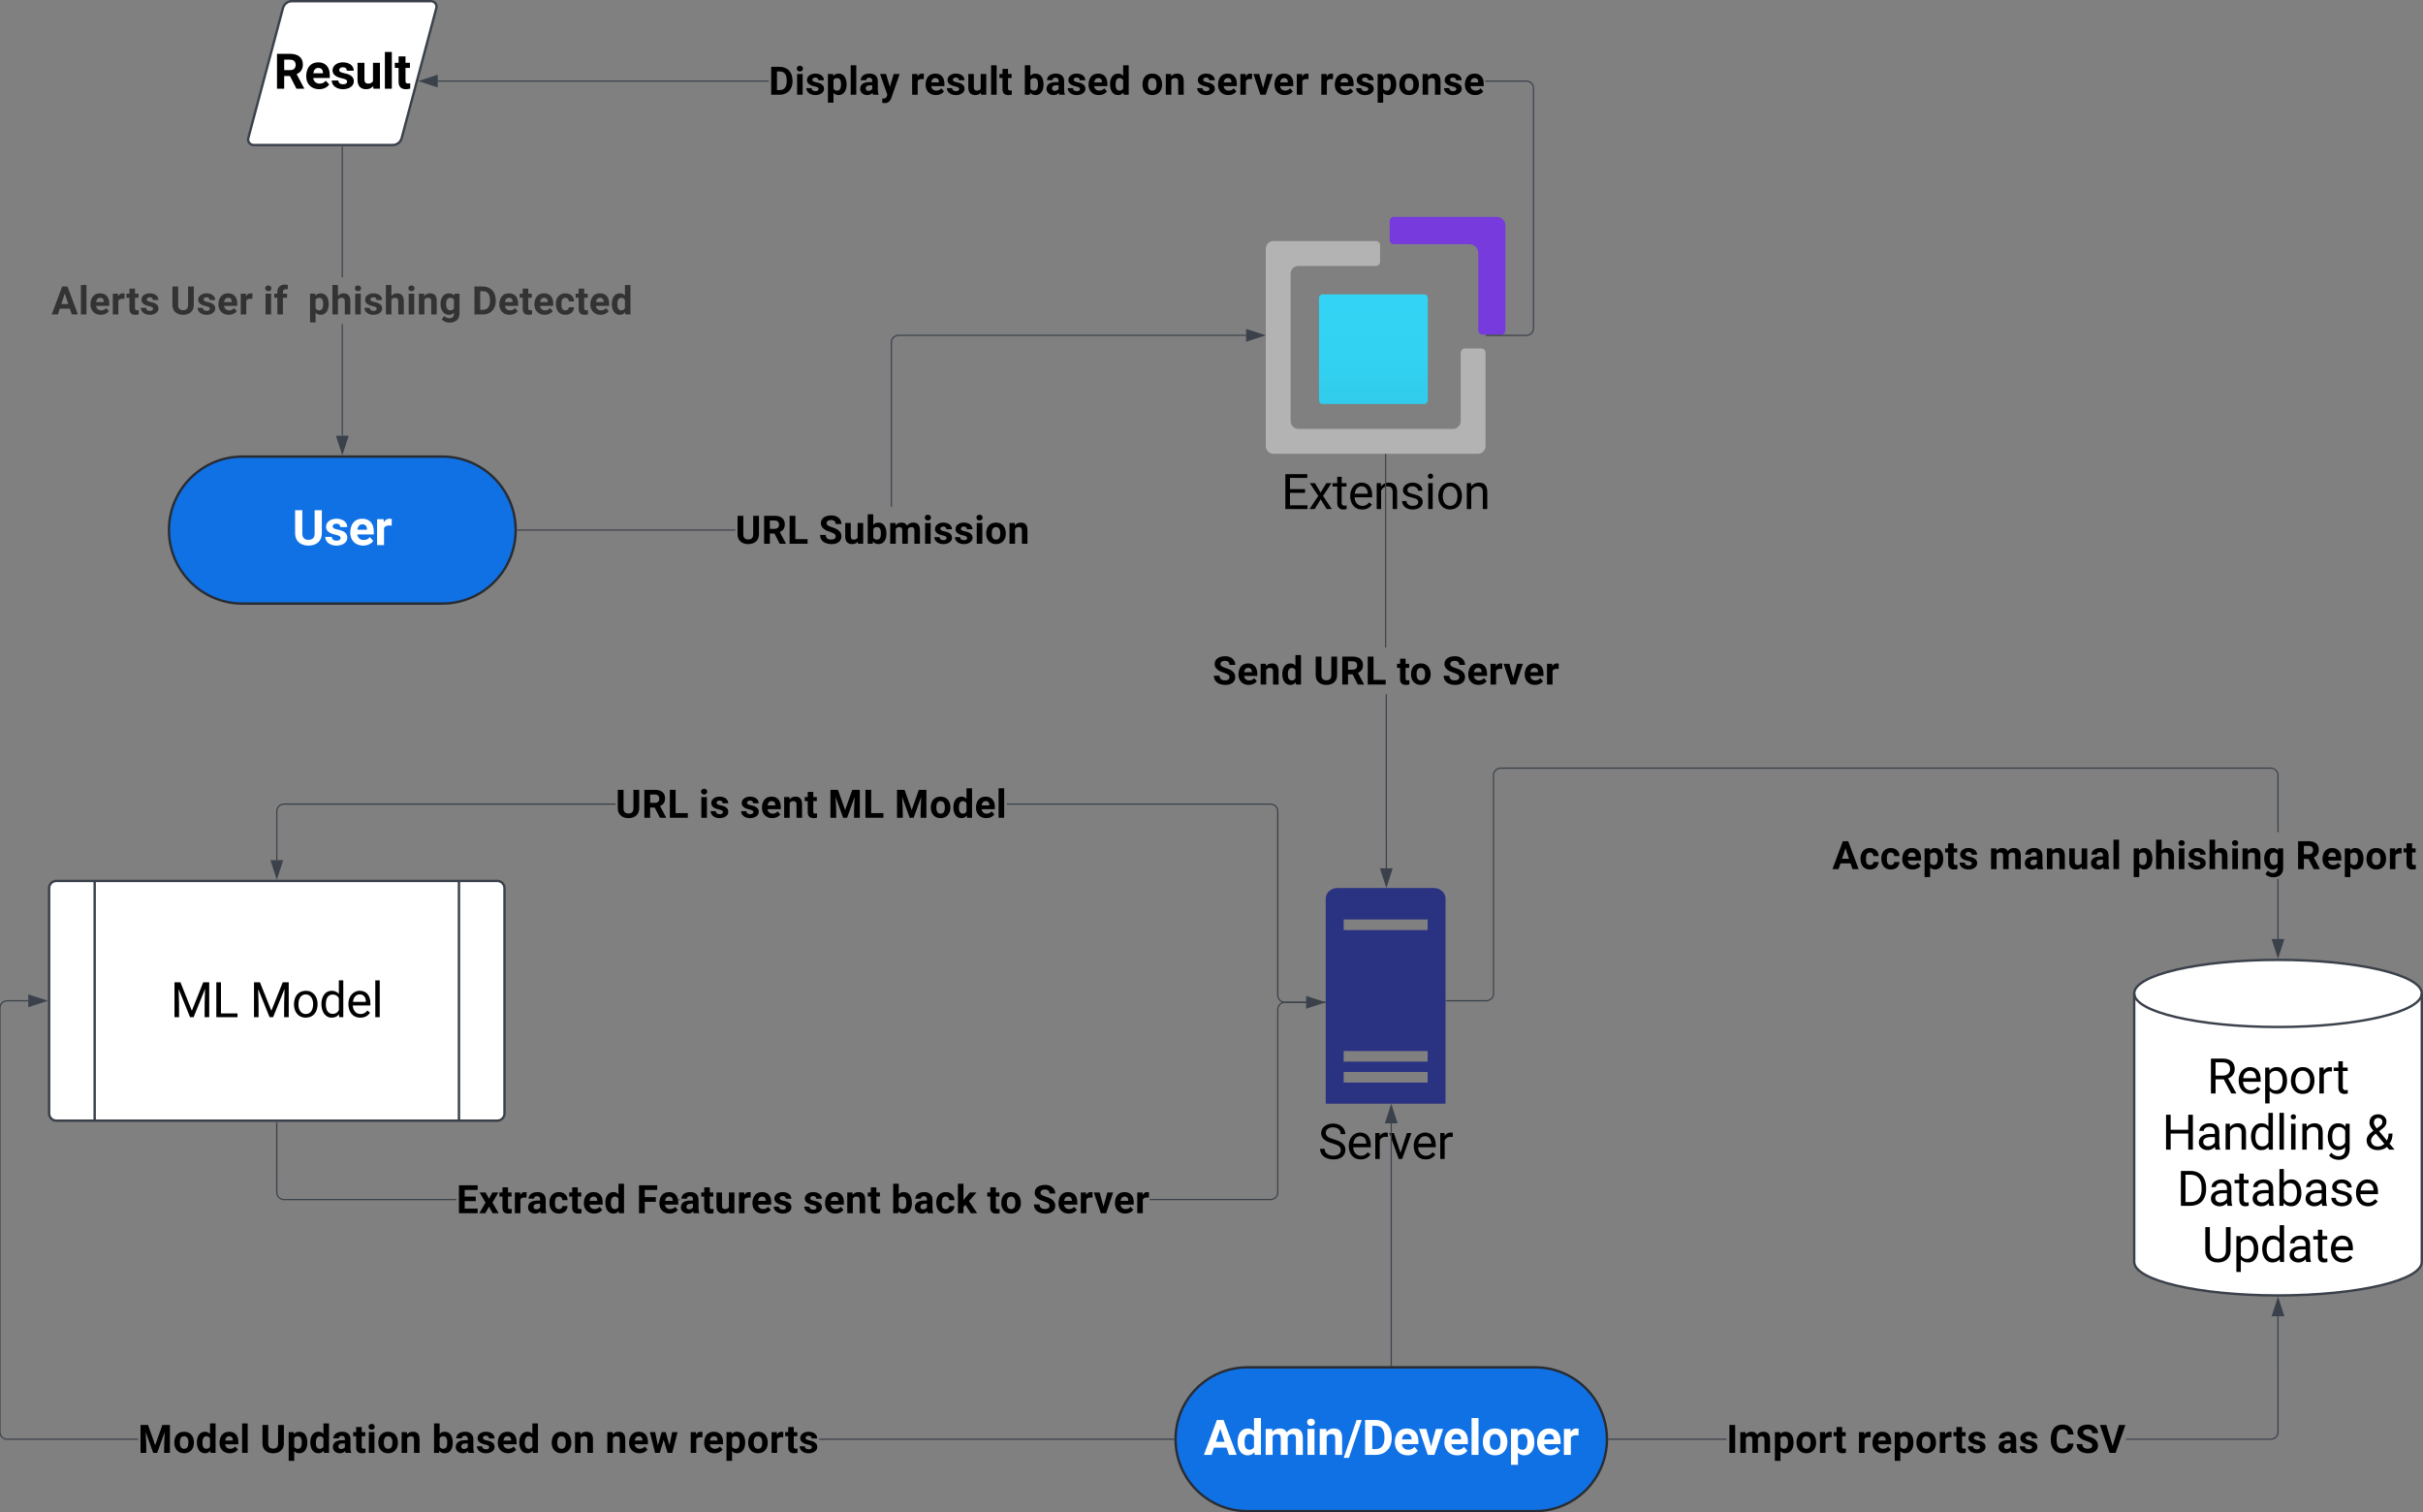 <svg xmlns="http://www.w3.org/2000/svg" xmlns:xlink="http://www.w3.org/1999/xlink" xmlns:lucid="lucid" width="2022" height="1262"><rect width="100%" height="100%" fill="#808080" stroke="none"/><g transform="translate(2541 281)" lucid:page-tab-id="0_0"><path d="M-2172 100c33.87 0 61.33 27.46 61.33 61.33 0 33.88-27.46 61.34-61.33 61.34h-166.67c-33.87 0-61.33-27.46-61.33-61.34 0-33.87 27.46-61.33 61.33-61.33z" stroke="#282c33" stroke-width="2" fill="#1071e5"/><use xlink:href="#a" transform="matrix(1,0,0,1,-2395,105) translate(97.947 68.891)"/><path d="M-1260 860c33.14 0 60 26.86 60 60s-26.86 60-60 60h-240c-33.14 0-60-26.86-60-60s26.86-60 60-60z" stroke="#282c33" stroke-width="2" fill="#1071e5"/><use xlink:href="#b" transform="matrix(1,0,0,1,-1555,865) translate(18.535 68.047)"/><path d="M-1344.6 460h-80.1c-5.5 0-10 3.96-10 8.82V640h100V468.82c0-4.86-4.5-8.82-9.9-8.82zm-5 162.36h-70.1v-8.82h70.1v8.82zm0-17.46h-70.1v-8.82h70.1v8.82zm0-109.8h-70.1v-8.82h70.1v8.82z" stroke="#000" stroke-opacity="0" fill="#2a3282"/><use xlink:href="#c" transform="matrix(1,0,0,1,-1464.7,649) translate(23.672 37.109)"/><path d="M-1927.36 161.8h-181.8v-.94h181.8zM-1501.08-.7h-290.1l-.87.08-.84.2-.8.33-.73.46-.66.57-.55.66-.45.73-.34.8-.2.84-.07.88V141.8h-.96V4.8l.08-.98.24-1 .4-.93.52-.87.66-.78.77-.66.88-.54.93-.4 1-.22 1-.08h290.12z" stroke="#3a414a" stroke-width=".05" fill="#3a414a"/><path d="M-2109.15 161.8h-.53v-.95h.53z" fill="#3a414a"/><path stroke="#3a414a" stroke-width=".05" fill="#3a414a"/><path d="M-1486.32-1.17l-14.26 4.64V-5.8z" fill="#3a414a"/><path d="M-1484.78-1.17l-16.28 5.3v-10.6zm-15.33 4l12.24-4-12.25-3.98z" stroke="#3a414a" stroke-width=".05" fill="#3a414a"/><use xlink:href="#d" transform="matrix(1,0,0,1,-1927.361,141.802) translate(0 30.924)"/><use xlink:href="#e" transform="matrix(1,0,0,1,-1927.361,141.802) translate(69.564 30.924)"/><path d="M-1436.76-35.36h83.72c2.36 0 3.54 1.2 3.54 3.57v84.4c0 2.37-1.18 3.56-3.54 3.56h-83.72c-2.36 0-3.54-1.2-3.54-3.57v-84.4c0-2.37 1.18-3.56 3.54-3.56z" stroke="#000" stroke-opacity="0" fill="url(#f)"/><path d="M-1291.85-100h-85.88c-2.02 0-3.57 1.57-3.57 3.54V-80.74c0 1.96 1.55 3.53 3.57 3.53h63.18c3.96 0 7.15 3.23 7.15 7.16V-5.3c0 1.97 1.55 3.54 3.48 3.54h15.65c2.02 0 3.57-1.57 3.57-3.54v-87.53c0-3.93-3.2-7.17-7.15-7.17z" stroke="#000" stroke-opacity="0" fill="#773adc"/><path d="M-1322.02 13.35v56.98c0 3.55-2.94 6.57-6.42 6.57h-129.12c-3.48 0-6.42-3.02-6.42-6.57V-52.5c0-3.55 2.94-6.57 6.42-6.57h64.74c2.02 0 3.5-1.6 3.5-3.55V-76.3c0-1.94-1.48-3.54-3.5-3.54h-85.46c-3.5 0-6.42 2.84-6.42 6.57V91.1c0 3.55 2.93 6.57 6.42 6.57h170.56c3.5 0 6.42-2.84 6.42-6.57V13.35c0-1.95-1.65-3.55-3.5-3.55h-13.56-.18c-1.83 0-3.48 1.6-3.48 3.55z" stroke="#000" stroke-opacity="0" fill="#b3b3b3"/><path d="M-1301.3-1.88h-2.6c-1.96 0-3.6-1.56-3.6-3.44v-64.65c0-4.08-3.08-7.2-7-7.2h-63.32c-1.46-.16-2.76-1.1-3.25-2.67h-11.72c1.8 0 3.42 1.57 3.42 3.6v13.62c0 2.04-1.62 3.6-3.4 3.6h-64.8c-3.6 0-6.52 2.82-6.52 6.58V70.14c0 3.6 2.93 6.57 6.5 6.57h129.1c3.6 0 6.52-2.96 6.52-6.56V13.3c0-2.03 1.63-3.6 3.6-3.6h13.5c1.95 0 3.58 1.58 3.58 3.6z" stroke="#000" stroke-opacity="0" fill-opacity="0"/><use xlink:href="#g" transform="matrix(1,0,0,1,-1514.7,106.667) translate(42.949 37.109)"/><path d="M-2500 460.14a6 6 0 0 1 6-6h368a6 6 0 0 1 6 6v188a6 6 0 0 1-6 6h-368a6 6 0 0 1-6-6z" stroke="#3a414a" stroke-width="2" fill="#fff"/><path d="M-2462 454.14v200m304-200v200" stroke="#3a414a" stroke-width="2" fill="none"/><use xlink:href="#h" transform="matrix(1,0,0,1,-2447.5,459.14) translate(48.73 108.672)"/><use xlink:href="#i" transform="matrix(1,0,0,1,-2447.5,459.14) translate(115.078 108.672)"/><path d="M-1383.63 443.62h-.94l-.02-145.25h.96zm-.6-184.32h-.94V98.17h.95z" stroke="#3a414a" stroke-width=".05" fill="#3a414a"/><path d="M-1384.22 98.18h-.95v-.5h.95z" fill="#3a414a"/><path stroke="#3a414a" stroke-width=".05" fill="#3a414a"/><path d="M-1384.1 458.38l-4.63-14.26h9.27z" fill="#3a414a"/><path d="M-1384.1 459.92l-5.3-16.28h10.6zm-3.98-15.33l3.98 12.25 3.98-12.26z" stroke="#3a414a" stroke-width=".05" fill="#3a414a"/><use xlink:href="#j" transform="matrix(1,0,0,1,-1529.159,259.302) translate(0 30.924)"/><use xlink:href="#k" transform="matrix(1,0,0,1,-1529.159,259.302) translate(84.261 30.924)"/><use xlink:href="#l" transform="matrix(1,0,0,1,-1529.159,259.302) translate(153.825 30.924)"/><use xlink:href="#m" transform="matrix(1,0,0,1,-1529.159,259.302) translate(191.748 30.924)"/><path d="M-2309.53 713.98l.07.88.2.85.34.8.45.75.56.66.65.57.74.45.8.33.84.2.88.07h143.9v.96h-143.94l-1-.08-.98-.24-.94-.4-.87-.52-.78-.66-.66-.77-.53-.86-.4-.94-.23-1-.07-.98v-58.38h.94zm858.45-158.1h-17.6l-.88.06-.85.2-.8.34-.75.45-.66.56-.57.65-.45.74-.33.8-.2.84-.07.88v152.6l-.08 1-.24.98-.4.94-.52.87-.66.78-.77.66-.86.53-.94.4-1 .23-.98.08h-100.9v-.96h100.86l.88-.06.85-.2.8-.34.75-.45.66-.56.57-.65.45-.74.33-.8.2-.84.08-.88v-152.6l.07-1 .24-.98.4-.94.52-.87.66-.78.77-.66.86-.53.94-.4 1-.23.98-.08h17.64z" stroke="#3a414a" stroke-width=".05" fill="#3a414a"/><path d="M-2309.53 655.65h-.94v-.5h.94z" fill="#3a414a"/><path stroke="#3a414a" stroke-width=".05" fill="#3a414a"/><path d="M-1436.32 555.4l-14.26 4.63v-9.26z" fill="#3a414a"/><path d="M-1434.78 555.4l-16.28 5.3v-10.6zm-15.33 3.98l12.24-3.98-12.25-3.98z" stroke="#3a414a" stroke-width=".05" fill="#3a414a"/><use xlink:href="#n" transform="matrix(1,0,0,1,-1977.543,718.698) translate(0 2.062)"/><use xlink:href="#o" transform="matrix(1,0,0,1,-2160.08,700.469) translate(0 30.924)"/><use xlink:href="#p" transform="matrix(1,0,0,1,-2160.08,700.469) translate(150.26 30.924)"/><use xlink:href="#q" transform="matrix(1,0,0,1,-2160.08,700.469) translate(289.29 30.924)"/><use xlink:href="#r" transform="matrix(1,0,0,1,-2160.08,700.469) translate(362.679 30.924)"/><use xlink:href="#l" transform="matrix(1,0,0,1,-2160.08,700.469) translate(442.806 30.924)"/><use xlink:href="#m" transform="matrix(1,0,0,1,-2160.08,700.469) translate(480.729 30.924)"/><path d="M-1479.7 389.6l1 .24.94.4.87.52.78.66.66.77.53.86.4.94.23 1 .08.98v153.4l.06.88.2.85.34.8.45.75.56.66.65.57.74.45.8.33.84.2.88.07h33.48v.96h-33.52l-1-.08-.98-.24-.94-.4-.87-.52-.78-.66-.66-.77-.53-.86-.4-.94-.23-1-.08-.98v-153.4l-.06-.88-.2-.85-.34-.8-.45-.75-.56-.66-.65-.57-.74-.45-.8-.33-.84-.2-.88-.07h-220.1v-.96h220.14zm-547.6.88h-276.68l-.88.06-.85.2-.8.34-.75.45-.66.56-.57.65-.45.74-.33.8-.2.84-.08.88v40.74h-.94v-40.78l.07-1 .24-.98.4-.94.52-.87.66-.78.77-.66.86-.53.94-.4 1-.23.98-.08h276.72z" stroke="#3a414a" stroke-width=".05" fill="#3a414a"/><path d="M-1434.7 555.88h-.5v-.96h.5z" fill="#3a414a"/><path stroke="#3a414a" stroke-width=".05" fill="#3a414a"/><path d="M-2310 451.52l-4.64-14.26h9.28z" fill="#3a414a"/><path d="M-2310 453.06l-5.3-16.28h10.6zm-3.98-15.33l3.98 12.25 3.98-12.25z" stroke="#3a414a" stroke-width=".05" fill="#3a414a"/><use xlink:href="#d" transform="matrix(1,0,0,1,-2027.297,370.469) translate(0 30.924)"/><use xlink:href="#s" transform="matrix(1,0,0,1,-2027.297,370.469) translate(69.564 30.924)"/><use xlink:href="#q" transform="matrix(1,0,0,1,-2027.297,370.469) translate(103.841 30.924)"/><use xlink:href="#t" transform="matrix(1,0,0,1,-2027.297,370.469) translate(177.23 30.924)"/><use xlink:href="#u" transform="matrix(1,0,0,1,-2027.297,370.469) translate(232.78 30.924)"/><path d="M-1266.3-213.75l1 .24.94.38.87.53.78.67.66.77.53.87.4.95.23.98.08 1V-7.15l-.08 1-.24 1-.4.92-.52.87-.66.77-.77.67-.86.53-.94.4-1 .23-.98.08h-33.52v-.94h33.48l.88-.07.85-.2.8-.35.75-.45.66-.56.57-.66.45-.74.33-.8.2-.84.07-.88v-200.15l-.06-.9-.2-.83-.34-.8-.45-.74-.56-.66-.65-.56-.74-.45-.8-.33-.84-.2-.88-.08h-34.36v-.95h34.4zm-909.4.87v-.95h276.2v.95z" stroke="#3a414a" stroke-width=".05" fill="#3a414a"/><path d="M-1300.8-.7h-.5v-.94h.5z" fill="#3a414a"/><path stroke="#3a414a" stroke-width=".05" fill="#3a414a"/><path d="M-2176.2-208.72l-14.25-4.63 14.26-4.64z" fill="#3a414a"/><path d="M-2175.7-208.06l-16.3-5.3 16.3-5.28zm-13.22-5.3l12.26 4v-7.97z" stroke="#3a414a" stroke-width=".05" fill="#3a414a"/><use xlink:href="#v" transform="matrix(1,0,0,1,-1899.502,-232.883) translate(0 30.924)"/><use xlink:href="#w" transform="matrix(1,0,0,1,-1899.502,-232.883) translate(117.904 30.924)"/><use xlink:href="#x" transform="matrix(1,0,0,1,-1899.502,-232.883) translate(211.963 30.924)"/><use xlink:href="#y" transform="matrix(1,0,0,1,-1899.502,-232.883) translate(310.84 30.924)"/><use xlink:href="#z" transform="matrix(1,0,0,1,-1899.502,-232.883) translate(356.657 30.924)"/><use xlink:href="#A" transform="matrix(1,0,0,1,-1899.502,-232.883) translate(459.375 30.924)"/><path d="M-520 772c0 15.46-53.73 28-120 28-66.27 0-120-12.54-120-28V548c0-15.46 53.73-28 120-28 66.27 0 120 12.54 120 28z" stroke="#3a414a" stroke-width="2" fill="#fff"/><path d="M-520 548c0 15.46-53.73 28-120 28-66.27 0-120-12.54-120-28" stroke="#3a414a" stroke-width="2" fill="none"/><use xlink:href="#B" transform="matrix(1,0,0,1,-755,581) translate(55.674 50.484)"/><use xlink:href="#C" transform="matrix(1,0,0,1,-755,581) translate(18.203 97.359)"/><use xlink:href="#D" transform="matrix(1,0,0,1,-755,581) translate(186.934 97.359)"/><use xlink:href="#E" transform="matrix(1,0,0,1,-755,581) translate(30.586 144.234)"/><use xlink:href="#F" transform="matrix(1,0,0,1,-755,581) translate(51.528 191.109)"/><path d="M-645 359.6l1 .24.94.4.87.52.78.66.66.77.53.86.4.94.23 1 .08.98v47.37h-.96v-47.33l-.06-.88-.2-.85-.34-.8-.45-.75-.56-.66-.65-.57-.74-.45-.8-.33-.84-.2-.88-.07h-642.66l-.88.06-.85.2-.8.34-.75.45-.66.56-.57.65-.45.74-.33.8-.2.84-.07.88v182.14l-.08 1-.24.98-.4.94-.52.87-.66.77-.77.66-.86.53-.94.4-1 .24-.98.08h-33.52v-.96h33.48l.88-.06.85-.2.8-.34.75-.45.66-.55.57-.66.45-.75.33-.8.2-.85.08-.88V365.98l.07-1 .24-.98.4-.94.52-.87.66-.78.77-.66.86-.53.94-.4 1-.23.98-.08h642.74zm5.48 143.02h-.96v-50.2h.96z" stroke="#3a414a" stroke-width=".05" fill="#3a414a"/><path d="M-1334.2 554.6h-.5v-.94h.5z" fill="#3a414a"/><path stroke="#3a414a" stroke-width=".05" fill="#3a414a"/><path d="M-640 517.38l-4.63-14.26h9.26z" fill="#3a414a"/><path d="M-640 518.92l-5.3-16.28h10.6zm-3.98-15.33l3.98 12.25 3.98-12.26z" stroke="#3a414a" stroke-width=".05" fill="#3a414a"/><use xlink:href="#G" transform="matrix(1,0,0,1,-1011.924,413.352) translate(0 30.924)"/><use xlink:href="#H" transform="matrix(1,0,0,1,-1011.924,413.352) translate(130.68 30.924)"/><use xlink:href="#I" transform="matrix(1,0,0,1,-1011.924,413.352) translate(249.74 30.924)"/><use xlink:href="#J" transform="matrix(1,0,0,1,-1011.924,413.352) translate(386.621 30.924)"/><use xlink:href="#K" transform="matrix(1,0,0,1,-1011.924,413.352) translate(496.061 30.924)"/><use xlink:href="#L" transform="matrix(1,0,0,1,-1011.924,413.352) translate(559.684 30.924)"/><use xlink:href="#M" transform="matrix(1,0,0,1,-1011.924,413.352) translate(665.104 30.924)"/><use xlink:href="#N" transform="matrix(1,0,0,1,-1011.924,413.352) translate(700.911 30.924)"/><path d="M-2517.38 554.6h-17.6l-.88.08-.85.2-.8.34-.75.45-.66.56-.57.66-.45.73-.33.8-.2.85-.08.88v353.82l.08.88.2.85.33.8.45.75.56.66.65.57.74.45.8.33.84.2.88.07h109.17v.96h-109.22l-1-.08-.98-.24-.94-.4-.87-.52-.78-.66-.66-.77-.53-.86-.4-.94-.23-1-.07-.98v-353.9l.07-1 .24-.98.4-.94.52-.87.66-.77.77-.66.86-.53.94-.4 1-.23.98-.08h17.64zm955.88 364.92v.96h-296v-.96z" stroke="#3a414a" stroke-width=".05" fill="#3a414a"/><path d="M-1561 920l.02.48h-.53v-.96h.52z" fill="#3a414a"/><path stroke="#3a414a" stroke-width=".05" fill="#3a414a"/><path d="M-2502.62 554.14l-14.26 4.63v-9.26z" fill="#3a414a"/><path d="M-2501.08 554.14l-16.28 5.3v-10.6zm-15.33 3.98l12.24-3.98-12.25-3.98z" stroke="#3a414a" stroke-width=".05" fill="#3a414a"/><g><use xlink:href="#O" transform="matrix(1,0,0,1,-2425.807,900.469) translate(0 30.924)"/><use xlink:href="#P" transform="matrix(1,0,0,1,-2425.807,900.469) translate(101.986 30.924)"/><use xlink:href="#x" transform="matrix(1,0,0,1,-2425.807,900.469) translate(245.264 30.924)"/><use xlink:href="#y" transform="matrix(1,0,0,1,-2425.807,900.469) translate(344.141 30.924)"/><use xlink:href="#Q" transform="matrix(1,0,0,1,-2425.807,900.469) translate(389.958 30.924)"/><use xlink:href="#R" transform="matrix(1,0,0,1,-2425.807,900.469) translate(459.44 30.924)"/></g><path d="M-1100.2 920.48h-98.3v-.96h98.3zM-639.5 914l-.08 1-.24.98-.4.94-.52.87-.66.78-.77.66-.86.53-.94.4-1 .23-.98.08H-766.9v-.96h120.88l.88-.06.85-.2.8-.34.75-.45.66-.56.57-.65.45-.74.33-.8.2-.84.07-.88v-96.6h.96z" stroke="#3a414a" stroke-width=".05" fill="#3a414a"/><path d="M-1198.5 920.48h-.52l.02-.48-.02-.48h.53z" fill="#3a414a"/><path stroke="#3a414a" stroke-width=".05" fill="#3a414a"/><path d="M-635.37 816.88h-9.26l4.63-14.26z" fill="#3a414a"/><path d="M-634.7 817.36h-10.6l5.3-16.28zm-9.28-.95h7.96l-3.98-12.25z" stroke="#3a414a" stroke-width=".05" fill="#3a414a"/><g><use xlink:href="#S" transform="matrix(1,0,0,1,-1100.187,900.469) translate(0 30.924)"/><use xlink:href="#T" transform="matrix(1,0,0,1,-1100.187,900.469) translate(108.724 30.924)"/><use xlink:href="#U" transform="matrix(1,0,0,1,-1100.187,900.469) translate(225.879 30.924)"/><use xlink:href="#V" transform="matrix(1,0,0,1,-1100.187,900.469) translate(269.189 30.924)"/></g><path d="M-1380 858.5V656.38" stroke="#3a414a" fill="none"/><path d="M-1379.53 859h-.94v-.5h.94z" stroke="#3a414a" stroke-width=".05" fill="#3a414a"/><path d="M-1380 641.62l4.63 14.26h-9.27z" stroke="#3a414a" fill="#3a414a"/><path d="M-2304.88-274.2a7.8 7.8 0 0 1 7.55-5.8h116a4.6 4.6 0 0 1 4.45 5.8l-28.9 108.4a7.8 7.8 0 0 1-7.55 5.8h-116a4.6 4.6 0 0 1-4.46-5.8z" stroke="#3a414a" stroke-width="2" fill="#fff"/><g><use xlink:href="#W" transform="matrix(1,0,0,1,-2330.333,-275) translate(17.896 68.047)"/></g><path d="M-2254.86 82.62h-.95v-93.1h.94zm0-132.15h-.95V-158.5h.94z" stroke="#3a414a" stroke-width=".05" fill="#3a414a"/><path d="M-2254.86-158.5h-.95v-.5h.94z" fill="#3a414a"/><path stroke="#3a414a" stroke-width=".05" fill="#3a414a"/><path d="M-2255.33 97.38l-4.64-14.26h9.27z" fill="#3a414a"/><path d="M-2255.33 98.92l-5.3-16.28h10.6zm-4-15.33l4 12.25 3.98-12.26z" stroke="#3a414a" stroke-width=".05" fill="#3a414a"/><g><use xlink:href="#X" transform="matrix(1,0,0,1,-2497.928,-49.531) translate(0 30.924)"/><use xlink:href="#Y" transform="matrix(1,0,0,1,-2497.928,-49.531) translate(98.958 30.924)"/><use xlink:href="#Z" transform="matrix(1,0,0,1,-2497.928,-49.531) translate(176.514 30.924)"/><use xlink:href="#aa" transform="matrix(1,0,0,1,-2497.928,-49.531) translate(213.9 30.924)"/><use xlink:href="#ab" transform="matrix(1,0,0,1,-2497.928,-49.531) translate(350.781 30.924)"/></g><defs><path fill="#fff" d="M416-495c-3 181 88 274 258 274 169 0 257-89 257-266v-969h301v959c3 324-227 517-558 517-328 0-557-188-558-506v-970h300v961" id="ac"/><path fill="#fff" d="M529-185c94 0 168-33 168-114 0-35-18-63-53-83s-91-39-168-55C219-491 90-600 90-765c0-208 203-337 432-337 246 0 451 124 453 349H686c-2-91-62-143-165-143-86 0-151 41-153 117 0 32 16 57 46 77 63 43 257 69 335 100 151 60 229 153 229 291C978-13 554 93 282-28 162-81 60-190 56-344h274c5 106 86 159 199 159" id="ad"/><path fill="#fff" d="M1031-175C952-60 797 20 609 20 287 20 60-206 72-543c12-330 180-559 505-559 309 0 482 214 477 537v118H365c15 134 115 234 263 234 111 0 198-40 261-121zM770-644c5-139-62-226-194-224-130 1-191 97-208 224h402" id="ae"/><path fill="#fff" d="M719-811c-143-24-279 1-319 103V0H111v-1082h273l8 129c74-124 180-175 331-136" id="af"/><g id="a"><use transform="matrix(0.02,0,0,0.02,0,0)" xlink:href="#ac"/><use transform="matrix(0.02,0,0,0.02,26.328,0)" xlink:href="#ad"/><use transform="matrix(0.02,0,0,0.02,46.895,0)" xlink:href="#ae"/><use transform="matrix(0.02,0,0,0.02,68.516,0)" xlink:href="#af"/></g><path fill="#fff" d="M952-300H426L326 0H7l542-1456h278L1372 0h-319zM507-543h364l-183-545" id="ag"/><path fill="#fff" d="M488 20C204 20 66-234 66-549c0-305 140-551 424-553 105 0 192 39 261 118v-552h290V0H780l-14-115C694-25 601 20 488 20zM355-528c0 176 51 314 207 314 89 0 152-38 189-113v-427c-36-75-98-113-187-113-139 0-209 113-209 339" id="ah"/><path fill="#fff" d="M741-689c-2-124-40-177-163-178-82 0-141 34-178 102V0H111v-1082h271l9 121c77-94 180-141 311-141 139 0 235 55 287 165 76-110 184-165 325-165 249 0 348 151 348 411V0h-290v-690c-2-123-39-176-163-177-87 0-147 41-180 124l1 743H741v-689" id="ai"/><path fill="#fff" d="M416 0H126v-1082h290V0zM271-1212c-92 0-162-61-162-150s68-149 162-149c93 0 162 60 162 149s-70 150-162 150" id="aj"/><path fill="#fff" d="M750-692c-1-124-48-174-173-175-81 0-142 35-183 104V0H105v-1082h272l9 125c77-97 181-145 311-145 244 0 342 151 342 403V0H750v-692" id="ak"/><path fill="#fff" d="M202 125H-13l536-1581h215" id="al"/><path fill="#fff" d="M130 0v-1456h448c435 14 673 299 665 762-5 285-130 500-319 606C822-31 708 0 581 0H130zm809-685c9-311-79-526-361-528H430v972h145c252-2 356-181 364-444" id="am"/><path fill="#fff" d="M516-353l201-729h302L654 0H378L13-1082h302" id="an"/><path fill="#fff" d="M416 0H126v-1536h290V0" id="ao"/><path fill="#fff" d="M579 20C257 20 58-214 66-551c8-331 182-551 511-551 324 0 514 231 514 572 0 319-198 550-512 550zm-2-888c-169 0-222 141-222 338 0 181 61 317 224 317 170 0 223-137 223-338 0-178-64-317-225-317" id="ap"/><path fill="#fff" d="M663-1102c295 0 422 250 422 571 0 300-141 549-420 551-109 0-198-38-265-114v510H111v-1498h268l10 106c70-84 161-126 274-126zm133 550c0-175-53-315-209-315-91 0-153 35-187 104v443c35 71 98 107 189 107 138 0 207-113 207-339" id="aq"/><g id="b"><use transform="matrix(0.02,0,0,0.02,0,0)" xlink:href="#ag"/><use transform="matrix(0.02,0,0,0.02,26.914,0)" xlink:href="#ah"/><use transform="matrix(0.02,0,0,0.02,49.453,0)" xlink:href="#ai"/><use transform="matrix(0.02,0,0,0.02,84.082,0)" xlink:href="#aj"/><use transform="matrix(0.02,0,0,0.02,94.688,0)" xlink:href="#ak"/><use transform="matrix(0.02,0,0,0.02,117.09,0)" xlink:href="#al"/><use transform="matrix(0.02,0,0,0.02,132.031,0)" xlink:href="#am"/><use transform="matrix(0.02,0,0,0.02,158.027,0)" xlink:href="#ae"/><use transform="matrix(0.02,0,0,0.02,179.395,0)" xlink:href="#an"/><use transform="matrix(0.02,0,0,0.02,199.355,0)" xlink:href="#ae"/><use transform="matrix(0.02,0,0,0.02,220.977,0)" xlink:href="#ao"/><use transform="matrix(0.02,0,0,0.02,231.582,0)" xlink:href="#ap"/><use transform="matrix(0.02,0,0,0.02,254.199,0)" xlink:href="#aq"/><use transform="matrix(0.02,0,0,0.02,276.719,0)" xlink:href="#ae"/><use transform="matrix(0.02,0,0,0.02,298.34,0)" xlink:href="#af"/></g><path d="M631-137c179 0 314-70 314-231 0-71-25-127-75-166s-141-77-272-115c-165-47-285-106-360-175s-112-154-112-255c0-245 231-397 495-397 206 0 369 89 449 218 43 68 65 142 65 223H942c0-184-129-283-321-283-172 0-299 76-301 236 0 59 26 109 76 150s135 78 256 113c205 59 345 116 436 256 35 53 50 119 50 193-2 256-231 398-507 390C333 12 90-129 80-422h193c0 187 160 285 358 285" id="ar"/><path d="M599-131c141 0 220-65 285-146l113 88C906-50 770 20 589 20 281 21 93-214 93-545c0-223 93-397 233-485 74-48 154-72 240-72 300 2 449 218 445 537v77H278c0 197 129 357 321 357zm227-509c-3-180-88-310-260-310-170 0-264 140-282 310h542" id="as"/><path d="M663-916c-163-27-288 18-338 148V0H140v-1082h180l3 125c61-97 147-145 258-145 36 0 63 5 82 14v172" id="at"/><path d="M497-251l268-831h189L566 0H425L33-1082h189" id="au"/><g id="c"><use transform="matrix(0.02,0,0,0.02,0,0)" xlink:href="#ar"/><use transform="matrix(0.02,0,0,0.02,23.73,0)" xlink:href="#as"/><use transform="matrix(0.02,0,0,0.02,44.922,0)" xlink:href="#at"/><use transform="matrix(0.02,0,0,0.02,58.809,0)" xlink:href="#au"/><use transform="matrix(0.02,0,0,0.02,77.93,0)" xlink:href="#as"/><use transform="matrix(0.02,0,0,0.02,99.121,0)" xlink:href="#at"/></g><path d="M416-495c-3 181 88 274 258 274 169 0 257-89 257-266v-969h301v959c3 324-227 517-558 517-328 0-557-188-558-506v-970h300v961" id="av"/><path d="M1209-1016c0 219-100 334-260 407l315 595V0H942L669-533H430V0H130v-1456h541c318-3 538 141 538 440zm-300 24c-1-144-85-221-238-221H430v437h242c144 2 238-77 237-216" id="aw"/><path d="M430-241h637V0H130v-1456h300v1215" id="ax"/><g id="d"><use transform="matrix(0.016,0,0,0.016,0,0)" xlink:href="#av"/><use transform="matrix(0.016,0,0,0.016,21.94,0)" xlink:href="#aw"/><use transform="matrix(0.016,0,0,0.016,43.213,0)" xlink:href="#ax"/></g><path d="M658-217c127 0 227-49 227-165 0-57-21-98-60-130-79-64-370-142-463-196-162-95-248-210-248-361 0-280 246-403 537-407 213-3 383 84 467 216 45 69 68 147 68 234H886c0-139-96-211-240-211-129 0-232 55-232 169 0 47 24 87 72 119s117 62 210 90c171 51 295 115 373 191s117 171 117 284c-2 272-237 411-528 404C331 13 78-135 69-458h301c0 161 96 241 288 241" id="ay"/><path d="M463 20c-241-1-359-147-359-393v-709h289v699c0 113 51 169 154 169 98 0 165-34 202-102v-766h290V0H767l-8-110C688-23 589 20 463 20" id="az"/><path d="M663-1102c295 0 423 246 423 571 0 313-131 551-421 551-117 0-211-45-281-135L371 0H111v-1536h289v551c67-78 154-117 263-117zm-71 889c164 0 209-139 205-339-3-189-44-315-207-315-92 0-155 38-190 113v427c35 76 99 114 192 114" id="aA"/><path d="M741-689c-2-124-40-177-163-178-82 0-141 34-178 102V0H111v-1082h271l9 121c77-94 180-141 311-141 139 0 235 55 287 165 76-110 184-165 325-165 249 0 348 151 348 411V0h-290v-690c-2-123-39-176-163-177-87 0-147 41-180 124l1 743H741v-689" id="aB"/><path d="M416 0H126v-1082h290V0zM271-1212c-92 0-162-61-162-150s68-149 162-149c93 0 162 60 162 149s-70 150-162 150" id="aC"/><path d="M529-185c94 0 168-33 168-114 0-35-18-63-53-83s-91-39-168-55C219-491 90-600 90-765c0-208 203-337 432-337 246 0 451 124 453 349H686c-2-91-62-143-165-143-86 0-151 41-153 117 0 32 16 57 46 77 63 43 257 69 335 100 151 60 229 153 229 291C978-13 554 93 282-28 162-81 60-190 56-344h274c5 106 86 159 199 159" id="aD"/><path d="M579 20C257 20 58-214 66-551c8-331 182-551 511-551 324 0 514 231 514 572 0 319-198 550-512 550zm-2-888c-169 0-222 141-222 338 0 181 61 317 224 317 170 0 223-137 223-338 0-178-64-317-225-317" id="aE"/><path d="M750-692c-1-124-48-174-173-175-81 0-142 35-183 104V0H105v-1082h272l9 125c77-97 181-145 311-145 244 0 342 151 342 403V0H750v-692" id="aF"/><g id="e"><use transform="matrix(0.016,0,0,0.016,0,0)" xlink:href="#ay"/><use transform="matrix(0.016,0,0,0.016,20.492,0)" xlink:href="#az"/><use transform="matrix(0.016,0,0,0.016,39.144,0)" xlink:href="#aA"/><use transform="matrix(0.016,0,0,0.016,57.91,0)" xlink:href="#aB"/><use transform="matrix(0.016,0,0,0.016,86.768,0)" xlink:href="#aC"/><use transform="matrix(0.016,0,0,0.016,95.605,0)" xlink:href="#aD"/><use transform="matrix(0.016,0,0,0.016,112.744,0)" xlink:href="#aD"/><use transform="matrix(0.016,0,0,0.016,129.883,0)" xlink:href="#aC"/><use transform="matrix(0.016,0,0,0.016,138.721,0)" xlink:href="#aE"/><use transform="matrix(0.016,0,0,0.016,157.568,0)" xlink:href="#aF"/></g><linearGradient gradientUnits="userSpaceOnUse" id="f" x1="-1384.7" y1="97.69" x2="-1384.7" y2="-100"><stop offset="0%" stop-color="#32bedd"/><stop offset="17.5%" stop-color="#32caea"/><stop offset="41%" stop-color="#32d2f2"/><stop offset="77.5%" stop-color="#32d4f5"/></linearGradient><path d="M992-673H361v516h733V0H169v-1456h915v158H361v468h631v157" id="aG"/><path d="M503-687l240-395h216L605-547 970 0H756L506-405 256 0H41l365-547-354-535h214" id="aH"/><path d="M456 20C285 20 205-92 206-268v-671H9v-143h197v-262h185v262h202v143H391v671c-9 125 92 149 207 118V0c-49 13-96 20-142 20" id="aI"/><path d="M589-945c-131 0-219 81-264 174V0H140v-1082h175l6 136c83-104 191-156 324-156 229 0 346 129 346 387V0H806v-716c-2-153-65-229-217-229" id="aJ"/><path d="M538-131c121 0 232-49 232-156 0-50-20-88-56-117-73-60-334-92-420-143-92-55-162-110-162-238 0-190 192-317 400-317 223 0 414 129 413 338H759c0-108-110-186-227-186-119 0-215 53-215 159 0 45 18 78 53 101 76 52 331 90 416 139 98 57 169 115 169 251C955-92 760 20 538 20c-176 0-314-68-386-174-38-55-57-115-57-179h185c6 129 116 202 258 202" id="aK"/><path d="M341 0H156v-1082h185V0zm-91-1264c-68 0-108-42-109-105 0-62 41-107 109-107s110 44 110 107-42 105-110 105" id="aL"/><path d="M584 20C278 26 81-227 91-551c10-320 175-545 491-551 308-5 503 247 494 573-9 322-175 543-492 549zm-2-970c-208 0-305 185-305 421 0 216 106 398 307 398 211 0 307-186 307-420 0-214-109-399-309-399" id="aM"/><g id="g"><use transform="matrix(0.02,0,0,0.02,0,0)" xlink:href="#aG"/><use transform="matrix(0.02,0,0,0.02,22.734,0)" xlink:href="#aH"/><use transform="matrix(0.02,0,0,0.02,42.559,0)" xlink:href="#aI"/><use transform="matrix(0.02,0,0,0.02,55.625,0)" xlink:href="#as"/><use transform="matrix(0.02,0,0,0.02,76.816,0)" xlink:href="#aJ"/><use transform="matrix(0.02,0,0,0.02,98.887,0)" xlink:href="#aK"/><use transform="matrix(0.02,0,0,0.02,119.512,0)" xlink:href="#aL"/><use transform="matrix(0.02,0,0,0.02,129.219,0)" xlink:href="#aM"/><use transform="matrix(0.02,0,0,0.02,152.031,0)" xlink:href="#aJ"/></g><path d="M417-1456L893-268l476-1188h249V0h-192c-4-403 4-794 18-1179L966 0H819L342-1176c15 384 23 773 19 1176H169v-1456h248" id="aN"/><path d="M362-157h690V0H169v-1456h193v1299" id="aO"/><g id="h"><use transform="matrix(0.02,0,0,0.02,0,0)" xlink:href="#aN"/><use transform="matrix(0.02,0,0,0.02,34.922,0)" xlink:href="#aO"/></g><path d="M520 20C244 20 95-247 95-550c0-298 151-550 427-552 127 0 227 43 301 130v-564h185V0H838l-9-116C755-25 652 20 520 20zm48-965c-210 0-288 177-288 416 0 218 87 392 286 392 117 0 203-53 257-158v-497c-55-102-140-153-255-153" id="aP"/><path d="M341 0H156v-1536h185V0" id="aQ"/><g id="i"><use transform="matrix(0.02,0,0,0.02,0,0)" xlink:href="#aN"/><use transform="matrix(0.02,0,0,0.02,34.922,0)" xlink:href="#aM"/><use transform="matrix(0.02,0,0,0.02,57.734,0)" xlink:href="#aP"/><use transform="matrix(0.02,0,0,0.02,80.293,0)" xlink:href="#as"/><use transform="matrix(0.02,0,0,0.02,101.484,0)" xlink:href="#aQ"/></g><path d="M1031-175C952-60 797 20 609 20 287 20 60-206 72-543c12-330 180-559 505-559 309 0 482 214 477 537v118H365c15 134 115 234 263 234 111 0 198-40 261-121zM770-644c5-139-62-226-194-224-130 1-191 97-208 224h402" id="aR"/><path d="M488 20C204 20 66-234 66-549c0-305 140-551 424-553 105 0 192 39 261 118v-552h290V0H780l-14-115C694-25 601 20 488 20zM355-528c0 176 51 314 207 314 89 0 152-38 189-113v-427c-36-75-98-113-187-113-139 0-209 113-209 339" id="aS"/><g id="j"><use transform="matrix(0.016,0,0,0.016,0,0)" xlink:href="#ay"/><use transform="matrix(0.016,0,0,0.016,20.492,0)" xlink:href="#aR"/><use transform="matrix(0.016,0,0,0.016,38.509,0)" xlink:href="#aF"/><use transform="matrix(0.016,0,0,0.016,57.178,0)" xlink:href="#aS"/></g><g id="k"><use transform="matrix(0.016,0,0,0.016,0,0)" xlink:href="#av"/><use transform="matrix(0.016,0,0,0.016,21.94,0)" xlink:href="#aw"/><use transform="matrix(0.016,0,0,0.016,43.213,0)" xlink:href="#ax"/></g><path d="M457-330c2 83 25 111 111 112 32 0 60-2 85-7V-6c-57 17-115 26-175 26-203 0-310-102-310-307v-583H10v-212h158v-266h289v266h185v212H457v540" id="aT"/><g id="l"><use transform="matrix(0.016,0,0,0.016,0,0)" xlink:href="#aT"/><use transform="matrix(0.016,0,0,0.016,10.775,0)" xlink:href="#aE"/></g><path d="M719-811c-143-24-279 1-319 103V0H111v-1082h273l8 129c74-124 180-175 331-136" id="aU"/><path d="M516-353l201-729h302L654 0H378L13-1082h302" id="aV"/><g id="m"><use transform="matrix(0.016,0,0,0.016,0,0)" xlink:href="#ay"/><use transform="matrix(0.016,0,0,0.016,20.492,0)" xlink:href="#aR"/><use transform="matrix(0.016,0,0,0.016,38.509,0)" xlink:href="#aU"/><use transform="matrix(0.016,0,0,0.016,50.96,0)" xlink:href="#aV"/><use transform="matrix(0.016,0,0,0.016,67.594,0)" xlink:href="#aR"/><use transform="matrix(0.016,0,0,0.016,85.612,0)" xlink:href="#aU"/></g><path fill="#333" d="M1226-1213H780V0H480v-1213H40v-243h1186v243" id="aW"/><path fill="#333" d="M1031-175C952-60 797 20 609 20 287 20 60-206 72-543c12-330 180-559 505-559 309 0 482 214 477 537v118H365c15 134 115 234 263 234 111 0 198-40 261-121zM770-644c5-139-62-226-194-224-130 1-191 97-208 224h402" id="aX"/><path fill="#333" d="M523-759l182-323h309L706-552 1027 0H717L524-340 332 0H21l321-552-307-530h310" id="aY"/><path fill="#333" d="M457-330c2 83 25 111 111 112 32 0 60-2 85-7V-6c-57 17-115 26-175 26-203 0-310-102-310-307v-583H10v-212h158v-266h289v266h185v212H457v540" id="aZ"/><g id="n"><use transform="matrix(0.001,0,0,0.001,0,0)" xlink:href="#aW"/><use transform="matrix(0.001,0,0,0.001,1.278,0)" xlink:href="#aX"/><use transform="matrix(0.001,0,0,0.001,2.479,0)" xlink:href="#aY"/><use transform="matrix(0.001,0,0,0.001,3.61,0)" xlink:href="#aZ"/></g><path d="M1006-631H430v390h676V0H130v-1456h974v243H430v347h576v235" id="ba"/><path d="M523-759l182-323h309L706-552 1027 0H717L524-340 332 0H21l321-552-307-530h310" id="bb"/><path d="M552-1102c254-4 435 134 435 383v469c1 103 15 180 43 233V0H738c-13-26-23-58-29-97C639-19 548 20 436 20 238 20 64-113 68-304c5-258 212-357 496-357h133c11-137-29-227-160-227-90 0-156 45-156 131H92c15-231 213-342 460-345zM357-325c0 76 61 124 142 124 88 0 168-45 198-105v-186H589c-152 2-232 51-232 167" id="bc"/><path d="M355-556c-2 203 30 338 206 343 102 3 181-63 182-161h271C1001-128 821 17 566 20 242 24 66-212 66-554c0-320 184-548 498-548 262 0 451 167 450 423H743c-1-108-75-193-184-189-162 6-202 123-204 312" id="bd"/><g id="o"><use transform="matrix(0.016,0,0,0.016,0,0)" xlink:href="#ba"/><use transform="matrix(0.016,0,0,0.016,18.75,0)" xlink:href="#bb"/><use transform="matrix(0.016,0,0,0.016,35.71,0)" xlink:href="#aT"/><use transform="matrix(0.016,0,0,0.016,46.973,0)" xlink:href="#aU"/><use transform="matrix(0.016,0,0,0.016,58.643,0)" xlink:href="#bc"/><use transform="matrix(0.016,0,0,0.016,76.514,0)" xlink:href="#bd"/><use transform="matrix(0.016,0,0,0.016,93.896,0)" xlink:href="#aT"/><use transform="matrix(0.016,0,0,0.016,105.16,0)" xlink:href="#aR"/><use transform="matrix(0.016,0,0,0.016,123.177,0)" xlink:href="#aS"/></g><path d="M1006-595H430V0H130v-1456h948v243H430v376h576v242" id="be"/><g id="p"><use transform="matrix(0.016,0,0,0.016,0,0)" xlink:href="#be"/><use transform="matrix(0.016,0,0,0.016,17.92,0)" xlink:href="#aR"/><use transform="matrix(0.016,0,0,0.016,35.938,0)" xlink:href="#bc"/><use transform="matrix(0.016,0,0,0.016,53.809,0)" xlink:href="#aT"/><use transform="matrix(0.016,0,0,0.016,65.072,0)" xlink:href="#az"/><use transform="matrix(0.016,0,0,0.016,83.724,0)" xlink:href="#aU"/><use transform="matrix(0.016,0,0,0.016,95.573,0)" xlink:href="#aR"/><use transform="matrix(0.016,0,0,0.016,113.59,0)" xlink:href="#aD"/></g><g id="q"><use transform="matrix(0.016,0,0,0.016,0,0)" xlink:href="#aD"/><use transform="matrix(0.016,0,0,0.016,17.139,0)" xlink:href="#aR"/><use transform="matrix(0.016,0,0,0.016,35.156,0)" xlink:href="#aF"/><use transform="matrix(0.016,0,0,0.016,53.825,0)" xlink:href="#aT"/></g><path d="M504-434L400-330V0H111v-1536h289v851c106-137 222-264 333-397h347L689-631 1114 0H782" id="bf"/><g id="r"><use transform="matrix(0.016,0,0,0.016,0,0)" xlink:href="#aA"/><use transform="matrix(0.016,0,0,0.016,18.766,0)" xlink:href="#bc"/><use transform="matrix(0.016,0,0,0.016,36.637,0)" xlink:href="#bd"/><use transform="matrix(0.016,0,0,0.016,54.02,0)" xlink:href="#bf"/></g><g id="s"><use transform="matrix(0.016,0,0,0.016,0,0)" xlink:href="#aC"/><use transform="matrix(0.016,0,0,0.016,8.838,0)" xlink:href="#aD"/></g><path d="M522-1456L896-400l372-1056h394V0h-301c-7-379 15-728 30-1085L998 0H792L400-1084c15 357 37 705 30 1084H130v-1456h392" id="bg"/><g id="t"><use transform="matrix(0.016,0,0,0.016,0,0)" xlink:href="#bg"/><use transform="matrix(0.016,0,0,0.016,29.199,0)" xlink:href="#ax"/></g><path d="M416 0H126v-1536h290V0" id="bh"/><g id="u"><use transform="matrix(0.016,0,0,0.016,0,0)" xlink:href="#bg"/><use transform="matrix(0.016,0,0,0.016,29.199,0)" xlink:href="#aE"/><use transform="matrix(0.016,0,0,0.016,48.047,0)" xlink:href="#aS"/><use transform="matrix(0.016,0,0,0.016,66.829,0)" xlink:href="#aR"/><use transform="matrix(0.016,0,0,0.016,84.847,0)" xlink:href="#bh"/></g><path d="M130 0v-1456h448c435 14 673 299 665 762-5 285-130 500-319 606C822-31 708 0 581 0H130zm809-685c9-311-79-526-361-528H430v972h145c252-2 356-181 364-444" id="bi"/><path d="M663-1102c295 0 422 250 422 571 0 300-141 549-420 551-109 0-198-38-265-114v510H111v-1498h268l10 106c70-84 161-126 274-126zm133 550c0-175-53-315-209-315-91 0-153 35-187 104v443c35 71 98 107 189 107 138 0 207-113 207-339" id="bj"/><path d="M515-409l200-673h310L590 168c-66 202-236 321-472 250V199c127 7 198-15 230-107l34-89L3-1082h311" id="bk"/><g id="v"><use transform="matrix(0.016,0,0,0.016,0,0)" xlink:href="#bi"/><use transform="matrix(0.016,0,0,0.016,21.663,0)" xlink:href="#aC"/><use transform="matrix(0.016,0,0,0.016,30.501,0)" xlink:href="#aD"/><use transform="matrix(0.016,0,0,0.016,47.64,0)" xlink:href="#bj"/><use transform="matrix(0.016,0,0,0.016,66.406,0)" xlink:href="#bh"/><use transform="matrix(0.016,0,0,0.016,75.244,0)" xlink:href="#bc"/><use transform="matrix(0.016,0,0,0.016,92.871,0)" xlink:href="#bk"/></g><g id="w"><use transform="matrix(0.016,0,0,0.016,0,0)" xlink:href="#aU"/><use transform="matrix(0.016,0,0,0.016,11.849,0)" xlink:href="#aR"/><use transform="matrix(0.016,0,0,0.016,29.867,0)" xlink:href="#aD"/><use transform="matrix(0.016,0,0,0.016,47.005,0)" xlink:href="#az"/><use transform="matrix(0.016,0,0,0.016,65.658,0)" xlink:href="#bh"/><use transform="matrix(0.016,0,0,0.016,74.495,0)" xlink:href="#aT"/></g><g id="x"><use transform="matrix(0.016,0,0,0.016,0,0)" xlink:href="#aA"/><use transform="matrix(0.016,0,0,0.016,18.766,0)" xlink:href="#bc"/><use transform="matrix(0.016,0,0,0.016,36.637,0)" xlink:href="#aD"/><use transform="matrix(0.016,0,0,0.016,53.776,0)" xlink:href="#aR"/><use transform="matrix(0.016,0,0,0.016,71.794,0)" xlink:href="#aS"/></g><g id="y"><use transform="matrix(0.016,0,0,0.016,0,0)" xlink:href="#aE"/><use transform="matrix(0.016,0,0,0.016,18.848,0)" xlink:href="#aF"/></g><g id="z"><use transform="matrix(0.016,0,0,0.016,0,0)" xlink:href="#aD"/><use transform="matrix(0.016,0,0,0.016,17.139,0)" xlink:href="#aR"/><use transform="matrix(0.016,0,0,0.016,35.156,0)" xlink:href="#aU"/><use transform="matrix(0.016,0,0,0.016,47.607,0)" xlink:href="#aV"/><use transform="matrix(0.016,0,0,0.016,64.242,0)" xlink:href="#aR"/><use transform="matrix(0.016,0,0,0.016,82.259,0)" xlink:href="#aU"/></g><g id="A"><use transform="matrix(0.016,0,0,0.016,0,0)" xlink:href="#aU"/><use transform="matrix(0.016,0,0,0.016,11.849,0)" xlink:href="#aR"/><use transform="matrix(0.016,0,0,0.016,29.867,0)" xlink:href="#aD"/><use transform="matrix(0.016,0,0,0.016,47.005,0)" xlink:href="#bj"/><use transform="matrix(0.016,0,0,0.016,65.771,0)" xlink:href="#aE"/><use transform="matrix(0.016,0,0,0.016,84.619,0)" xlink:href="#aF"/><use transform="matrix(0.016,0,0,0.016,103.288,0)" xlink:href="#aD"/><use transform="matrix(0.016,0,0,0.016,120.426,0)" xlink:href="#aR"/></g><path d="M1161-1018c0 201-122 330-278 388l342 618V0h-206L703-589H361V0H168v-1456h482c310-2 511 139 511 438zm-193 0c0-187-120-280-313-280H361v552h295c179 3 313-101 312-272" id="bl"/><path d="M632-1102c291 0 422 251 422 573 0 297-141 548-419 549-131 0-235-42-310-125v521H140v-1498h169l9 120c75-93 180-140 314-140zm-53 971c207 0 290-180 290-419 0-218-92-395-292-395-112 0-196 50-252 149v517c55 99 140 148 254 148" id="bm"/><g id="B"><use transform="matrix(0.02,0,0,0.02,0,0)" xlink:href="#bl"/><use transform="matrix(0.02,0,0,0.02,24.629,0)" xlink:href="#as"/><use transform="matrix(0.02,0,0,0.02,45.82,0)" xlink:href="#bm"/><use transform="matrix(0.02,0,0,0.02,68.262,0)" xlink:href="#aM"/><use transform="matrix(0.02,0,0,0.02,91.074,0)" xlink:href="#at"/><use transform="matrix(0.02,0,0,0.02,105.586,0)" xlink:href="#aI"/></g><path d="M1288 0h-193v-673H361V0H169v-1456h192v626h734v-626h193V0" id="bn"/><path d="M561-1102c238-4 403 126 403 351v498c0 99 13 178 38 237V0H808c-11-21-19-59-26-114C696-25 593 20 474 20c-199 0-368-130-365-320 4-251 214-359 490-356h180v-85c-1-135-86-212-229-212-115 0-232 67-233 171H131c20-205 206-316 430-320zM294-326c0 117 90 185 207 185 122 0 239-75 278-162v-222H634c-227 0-340 66-340 199" id="bo"/><path d="M521 20C240 20 96-239 96-550c0-303 147-552 427-552 132 0 235 47 309 140l9-120h169V-26c4 277-183 454-459 452-165-1-334-81-400-187l96-111c79 98 176 147 291 147 180 1 288-109 286-290v-93C750-23 649 20 521 20zm48-965c-209 0-287 178-287 416 0 217 86 392 285 392 117 0 202-53 257-159v-494c-57-103-142-155-255-155" id="bp"/><g id="C"><use transform="matrix(0.02,0,0,0.02,0,0)" xlink:href="#bn"/><use transform="matrix(0.02,0,0,0.02,28.516,0)" xlink:href="#bo"/><use transform="matrix(0.02,0,0,0.02,50.273,0)" xlink:href="#aJ"/><use transform="matrix(0.02,0,0,0.02,72.344,0)" xlink:href="#aP"/><use transform="matrix(0.02,0,0,0.02,94.902,0)" xlink:href="#aQ"/><use transform="matrix(0.02,0,0,0.02,104.609,0)" xlink:href="#aL"/><use transform="matrix(0.02,0,0,0.02,114.316,0)" xlink:href="#aJ"/><use transform="matrix(0.02,0,0,0.02,136.387,0)" xlink:href="#bp"/></g><path d="M572 20C306 25 99-136 101-391c0-70 20-134 59-193s113-127 223-205c-65-79-108-142-130-190s-33-96-33-143c-3-220 144-354 364-354 187 0 349 127 346 308-3 212-172 290-307 398l324 387c45-87 68-183 68-289h167c0 170-41 311-123 423L1267 0h-222l-97-115C862-36 726 17 572 20zM286-391c0 162 118 260 286 260 98 0 188-37 269-112L486-668c-110 72-200 183-200 277zm297-933c-109 0-180 87-178 196 0 64 39 144 118 240 93-79 236-119 236-280 0-91-82-156-176-156" id="bq"/><use transform="matrix(0.02,0,0,0.02,0,0)" xlink:href="#bq" id="D"/><path d="M1222-777c17 480-206 763-650 777H169v-1456h411c408 9 627 269 642 679zm-190 4c3-312-149-522-447-525H361v1141h202c308 0 473-209 469-531v-85" id="br"/><path d="M634-1102c292 0 422 254 422 573 0 298-143 547-420 549-137 0-242-48-317-145L310 0H140v-1536h185v573c75-93 178-139 309-139zm-44 965c207 0 281-175 281-413 0-224-79-395-283-395-122 0-210 57-263 170v468c57 113 145 170 265 170" id="bs"/><g id="E"><use transform="matrix(0.02,0,0,0.02,0,0)" xlink:href="#br"/><use transform="matrix(0.02,0,0,0.02,26.23,0)" xlink:href="#bo"/><use transform="matrix(0.02,0,0,0.02,47.988,0)" xlink:href="#aI"/><use transform="matrix(0.02,0,0,0.02,61.055,0)" xlink:href="#bo"/><use transform="matrix(0.02,0,0,0.02,82.812,0)" xlink:href="#bs"/><use transform="matrix(0.02,0,0,0.02,105.254,0)" xlink:href="#bo"/><use transform="matrix(0.02,0,0,0.02,127.012,0)" xlink:href="#aK"/><use transform="matrix(0.02,0,0,0.02,147.637,0)" xlink:href="#as"/></g><path d="M665-137c214 0 337-121 336-332v-987h193v990c-3 300-218 486-529 486-309 0-526-181-525-484v-992h190v986c-1 210 123 333 335 333" id="bt"/><g id="F"><use transform="matrix(0.02,0,0,0.02,0,0)" xlink:href="#bt"/><use transform="matrix(0.02,0,0,0.02,25.938,0)" xlink:href="#bm"/><use transform="matrix(0.02,0,0,0.02,48.379,0)" xlink:href="#aP"/><use transform="matrix(0.02,0,0,0.02,70.938,0)" xlink:href="#bo"/><use transform="matrix(0.02,0,0,0.02,92.695,0)" xlink:href="#aI"/><use transform="matrix(0.02,0,0,0.02,105.762,0)" xlink:href="#as"/></g><path d="M952-300H426L326 0H7l542-1456h278L1372 0h-319zM507-543h364l-183-545" id="bu"/><g id="G"><use transform="matrix(0.016,0,0,0.016,0,0)" xlink:href="#bu"/><use transform="matrix(0.016,0,0,0.016,22.428,0)" xlink:href="#bd"/><use transform="matrix(0.016,0,0,0.016,39.811,0)" xlink:href="#bd"/><use transform="matrix(0.016,0,0,0.016,57.194,0)" xlink:href="#aR"/><use transform="matrix(0.016,0,0,0.016,75.212,0)" xlink:href="#bj"/><use transform="matrix(0.016,0,0,0.016,93.978,0)" xlink:href="#aT"/><use transform="matrix(0.016,0,0,0.016,105.241,0)" xlink:href="#aD"/></g><g id="H"><use transform="matrix(0.016,0,0,0.016,0,0)" xlink:href="#aB"/><use transform="matrix(0.016,0,0,0.016,28.857,0)" xlink:href="#bc"/><use transform="matrix(0.016,0,0,0.016,46.729,0)" xlink:href="#aF"/><use transform="matrix(0.016,0,0,0.016,65.397,0)" xlink:href="#az"/><use transform="matrix(0.016,0,0,0.016,84.049,0)" xlink:href="#bc"/><use transform="matrix(0.016,0,0,0.016,101.921,0)" xlink:href="#bh"/></g><path d="M750-685c-1-124-48-182-173-182-85 0-146 33-184 98V0H104v-1536h289v572c77-92 173-138 289-138 235 0 357 136 357 409V0H750v-685" id="bv"/><path d="M505 20C221 18 69-239 69-549c0-302 153-553 438-553 119 0 211 41 277 122l12-102h262V-36c-8 305-208 458-520 462-160 1-335-76-403-170L263 80c72 81 159 121 262 121 172 1 260-107 243-294C701-18 614 20 505 20zm76-887c-165 0-223 147-223 339 0 172 66 314 221 314 88 0 151-33 189-99v-455c-39-66-101-99-187-99" id="bw"/><g id="I"><use transform="matrix(0.016,0,0,0.016,0,0)" xlink:href="#bj"/><use transform="matrix(0.016,0,0,0.016,18.766,0)" xlink:href="#bv"/><use transform="matrix(0.016,0,0,0.016,37.419,0)" xlink:href="#aC"/><use transform="matrix(0.016,0,0,0.016,46.257,0)" xlink:href="#aD"/><use transform="matrix(0.016,0,0,0.016,63.395,0)" xlink:href="#bv"/><use transform="matrix(0.016,0,0,0.016,82.048,0)" xlink:href="#aC"/><use transform="matrix(0.016,0,0,0.016,90.885,0)" xlink:href="#aF"/><use transform="matrix(0.016,0,0,0.016,109.554,0)" xlink:href="#bw"/></g><g id="J"><use transform="matrix(0.016,0,0,0.016,0,0)" xlink:href="#aw"/><use transform="matrix(0.016,0,0,0.016,21.273,0)" xlink:href="#aR"/><use transform="matrix(0.016,0,0,0.016,39.29,0)" xlink:href="#bj"/><use transform="matrix(0.016,0,0,0.016,58.057,0)" xlink:href="#aE"/><use transform="matrix(0.016,0,0,0.016,76.904,0)" xlink:href="#aU"/><use transform="matrix(0.016,0,0,0.016,89.876,0)" xlink:href="#aT"/></g><g id="K"><use transform="matrix(0.016,0,0,0.016,0,0)" xlink:href="#bc"/><use transform="matrix(0.016,0,0,0.016,17.871,0)" xlink:href="#aF"/><use transform="matrix(0.016,0,0,0.016,36.54,0)" xlink:href="#aS"/></g><g id="L"><use transform="matrix(0.016,0,0,0.016,0,0)" xlink:href="#ay"/><use transform="matrix(0.016,0,0,0.016,20.492,0)" xlink:href="#aT"/><use transform="matrix(0.016,0,0,0.016,31.266,0)" xlink:href="#aE"/><use transform="matrix(0.016,0,0,0.016,50.114,0)" xlink:href="#aU"/><use transform="matrix(0.016,0,0,0.016,61.963,0)" xlink:href="#aR"/><use transform="matrix(0.016,0,0,0.016,79.98,0)" xlink:href="#aD"/></g><g id="M"><use transform="matrix(0.016,0,0,0.016,0,0)" xlink:href="#aC"/><use transform="matrix(0.016,0,0,0.016,8.838,0)" xlink:href="#aF"/></g><path d="M1212-428C1211-131 1004 0 696 0H130v-1456h510c318-1 539 108 539 399 0 155-89 264-208 308 141 33 242 151 241 321zM687-241c132 2 225-65 225-190 0-133-69-203-207-203H430v393h257zm192-786c0-145-86-186-239-186H430v367h222c151-3 227-63 227-181" id="bx"/><g id="N"><use transform="matrix(0.016,0,0,0.016,0,0)" xlink:href="#bi"/><use transform="matrix(0.016,0,0,0.016,21.663,0)" xlink:href="#bx"/></g><g id="O"><use transform="matrix(0.016,0,0,0.016,0,0)" xlink:href="#bg"/><use transform="matrix(0.016,0,0,0.016,29.199,0)" xlink:href="#aE"/><use transform="matrix(0.016,0,0,0.016,48.047,0)" xlink:href="#aS"/><use transform="matrix(0.016,0,0,0.016,66.829,0)" xlink:href="#aR"/><use transform="matrix(0.016,0,0,0.016,84.847,0)" xlink:href="#bh"/></g><g id="P"><use transform="matrix(0.016,0,0,0.016,0,0)" xlink:href="#av"/><use transform="matrix(0.016,0,0,0.016,21.94,0)" xlink:href="#bj"/><use transform="matrix(0.016,0,0,0.016,40.706,0)" xlink:href="#aS"/><use transform="matrix(0.016,0,0,0.016,59.489,0)" xlink:href="#bc"/><use transform="matrix(0.016,0,0,0.016,77.36,0)" xlink:href="#aT"/><use transform="matrix(0.016,0,0,0.016,88.623,0)" xlink:href="#aC"/><use transform="matrix(0.016,0,0,0.016,97.461,0)" xlink:href="#aE"/><use transform="matrix(0.016,0,0,0.016,116.309,0)" xlink:href="#aF"/></g><path d="M1052-393l142-689h279L1197 0H955L750-681 545 0H304L28-1082h279l141 688 198-688h209" id="by"/><g id="Q"><use transform="matrix(0.016,0,0,0.016,0,0)" xlink:href="#aF"/><use transform="matrix(0.016,0,0,0.016,18.669,0)" xlink:href="#aR"/><use transform="matrix(0.016,0,0,0.016,36.686,0)" xlink:href="#by"/></g><g id="R"><use transform="matrix(0.016,0,0,0.016,0,0)" xlink:href="#aU"/><use transform="matrix(0.016,0,0,0.016,11.849,0)" xlink:href="#aR"/><use transform="matrix(0.016,0,0,0.016,29.867,0)" xlink:href="#bj"/><use transform="matrix(0.016,0,0,0.016,48.633,0)" xlink:href="#aE"/><use transform="matrix(0.016,0,0,0.016,67.48,0)" xlink:href="#aU"/><use transform="matrix(0.016,0,0,0.016,80.452,0)" xlink:href="#aT"/><use transform="matrix(0.016,0,0,0.016,91.715,0)" xlink:href="#aD"/></g><path d="M449 0H149v-1456h300V0" id="bz"/><g id="S"><use transform="matrix(0.016,0,0,0.016,0,0)" xlink:href="#bz"/><use transform="matrix(0.016,0,0,0.016,9.717,0)" xlink:href="#aB"/><use transform="matrix(0.016,0,0,0.016,38.574,0)" xlink:href="#bj"/><use transform="matrix(0.016,0,0,0.016,57.34,0)" xlink:href="#aE"/><use transform="matrix(0.016,0,0,0.016,76.188,0)" xlink:href="#aU"/><use transform="matrix(0.016,0,0,0.016,89.16,0)" xlink:href="#aT"/></g><g id="T"><use transform="matrix(0.016,0,0,0.016,0,0)" xlink:href="#aU"/><use transform="matrix(0.016,0,0,0.016,11.849,0)" xlink:href="#aR"/><use transform="matrix(0.016,0,0,0.016,29.867,0)" xlink:href="#bj"/><use transform="matrix(0.016,0,0,0.016,48.633,0)" xlink:href="#aE"/><use transform="matrix(0.016,0,0,0.016,67.48,0)" xlink:href="#aU"/><use transform="matrix(0.016,0,0,0.016,80.452,0)" xlink:href="#aT"/><use transform="matrix(0.016,0,0,0.016,91.715,0)" xlink:href="#aD"/></g><g id="U"><use transform="matrix(0.016,0,0,0.016,0,0)" xlink:href="#bc"/><use transform="matrix(0.016,0,0,0.016,17.871,0)" xlink:href="#aD"/></g><path d="M687-225c189-1 272-84 286-260h300c-19 311-251 505-586 505C296 20 86-277 86-686c0-466 174-782 605-790 340-6 557 198 584 514H975c-15-183-92-268-284-268-100 0-173 38-225 108-63 84-76 264-76 443 0 157 24 272 72 345s122 109 225 109" id="bA"/><path d="M668-361l330-1095h334L825 0H512L7-1456h333" id="bB"/><g id="V"><use transform="matrix(0.016,0,0,0.016,0,0)" xlink:href="#bA"/><use transform="matrix(0.016,0,0,0.016,21.81,0)" xlink:href="#ay"/><use transform="matrix(0.016,0,0,0.016,42.301,0)" xlink:href="#bB"/></g><g id="W"><use transform="matrix(0.02,0,0,0.02,0,0)" xlink:href="#aw"/><use transform="matrix(0.02,0,0,0.02,25.527,0)" xlink:href="#aR"/><use transform="matrix(0.02,0,0,0.02,47.148,0)" xlink:href="#aD"/><use transform="matrix(0.02,0,0,0.02,67.715,0)" xlink:href="#az"/><use transform="matrix(0.02,0,0,0.02,90.098,0)" xlink:href="#bh"/><use transform="matrix(0.02,0,0,0.02,100.703,0)" xlink:href="#aT"/></g><path fill="#333" d="M952-300H426L326 0H7l542-1456h278L1372 0h-319zM507-543h364l-183-545" id="bC"/><path fill="#333" d="M416 0H126v-1536h290V0" id="bD"/><path fill="#333" d="M719-811c-143-24-279 1-319 103V0H111v-1082h273l8 129c74-124 180-175 331-136" id="bE"/><path fill="#333" d="M529-185c94 0 168-33 168-114 0-35-18-63-53-83s-91-39-168-55C219-491 90-600 90-765c0-208 203-337 432-337 246 0 451 124 453 349H686c-2-91-62-143-165-143-86 0-151 41-153 117 0 32 16 57 46 77 63 43 257 69 335 100 151 60 229 153 229 291C978-13 554 93 282-28 162-81 60-190 56-344h274c5 106 86 159 199 159" id="bF"/><g id="X"><use transform="matrix(0.016,0,0,0.016,0,0)" xlink:href="#bC"/><use transform="matrix(0.016,0,0,0.016,22.428,0)" xlink:href="#bD"/><use transform="matrix(0.016,0,0,0.016,31.266,0)" xlink:href="#aX"/><use transform="matrix(0.016,0,0,0.016,49.284,0)" xlink:href="#bE"/><use transform="matrix(0.016,0,0,0.016,62.256,0)" xlink:href="#aZ"/><use transform="matrix(0.016,0,0,0.016,73.519,0)" xlink:href="#bF"/></g><path fill="#333" d="M416-495c-3 181 88 274 258 274 169 0 257-89 257-266v-969h301v959c3 324-227 517-558 517-328 0-557-188-558-506v-970h300v961" id="bG"/><g id="Y"><use transform="matrix(0.016,0,0,0.016,0,0)" xlink:href="#bG"/><use transform="matrix(0.016,0,0,0.016,21.94,0)" xlink:href="#bF"/><use transform="matrix(0.016,0,0,0.016,39.079,0)" xlink:href="#aX"/><use transform="matrix(0.016,0,0,0.016,57.096,0)" xlink:href="#bE"/></g><path fill="#333" d="M416 0H126v-1082h290V0zM271-1212c-92 0-162-61-162-150s68-149 162-149c93 0 162 60 162 149s-70 150-162 150" id="bH"/><path fill="#333" d="M190-1174c-11-296 244-440 544-363l-3 224c-24-6-53-9-88-9-109 0-163 51-163 153v87h215v212H480V0H190v-870H29v-212h161v-92" id="bI"/><g id="Z"><use transform="matrix(0.016,0,0,0.016,0,0)" xlink:href="#bH"/><use transform="matrix(0.016,0,0,0.016,8.838,0)" xlink:href="#bI"/></g><path fill="#333" d="M663-1102c295 0 422 250 422 571 0 300-141 549-420 551-109 0-198-38-265-114v510H111v-1498h268l10 106c70-84 161-126 274-126zm133 550c0-175-53-315-209-315-91 0-153 35-187 104v443c35 71 98 107 189 107 138 0 207-113 207-339" id="bJ"/><path fill="#333" d="M750-685c-1-124-48-182-173-182-85 0-146 33-184 98V0H104v-1536h289v572c77-92 173-138 289-138 235 0 357 136 357 409V0H750v-685" id="bK"/><path fill="#333" d="M750-692c-1-124-48-174-173-175-81 0-142 35-183 104V0H105v-1082h272l9 125c77-97 181-145 311-145 244 0 342 151 342 403V0H750v-692" id="bL"/><path fill="#333" d="M505 20C221 18 69-239 69-549c0-302 153-553 438-553 119 0 211 41 277 122l12-102h262V-36c-8 305-208 458-520 462-160 1-335-76-403-170L263 80c72 81 159 121 262 121 172 1 260-107 243-294C701-18 614 20 505 20zm76-887c-165 0-223 147-223 339 0 172 66 314 221 314 88 0 151-33 189-99v-455c-39-66-101-99-187-99" id="bM"/><g id="aa"><use transform="matrix(0.016,0,0,0.016,0,0)" xlink:href="#bJ"/><use transform="matrix(0.016,0,0,0.016,18.766,0)" xlink:href="#bK"/><use transform="matrix(0.016,0,0,0.016,37.419,0)" xlink:href="#bH"/><use transform="matrix(0.016,0,0,0.016,46.257,0)" xlink:href="#bF"/><use transform="matrix(0.016,0,0,0.016,63.395,0)" xlink:href="#bK"/><use transform="matrix(0.016,0,0,0.016,82.048,0)" xlink:href="#bH"/><use transform="matrix(0.016,0,0,0.016,90.885,0)" xlink:href="#bL"/><use transform="matrix(0.016,0,0,0.016,109.554,0)" xlink:href="#bM"/></g><path fill="#333" d="M130 0v-1456h448c435 14 673 299 665 762-5 285-130 500-319 606C822-31 708 0 581 0H130zm809-685c9-311-79-526-361-528H430v972h145c252-2 356-181 364-444" id="bN"/><path fill="#333" d="M355-556c-2 203 30 338 206 343 102 3 181-63 182-161h271C1001-128 821 17 566 20 242 24 66-212 66-554c0-320 184-548 498-548 262 0 451 167 450 423H743c-1-108-75-193-184-189-162 6-202 123-204 312" id="bO"/><path fill="#333" d="M488 20C204 20 66-234 66-549c0-305 140-551 424-553 105 0 192 39 261 118v-552h290V0H780l-14-115C694-25 601 20 488 20zM355-528c0 176 51 314 207 314 89 0 152-38 189-113v-427c-36-75-98-113-187-113-139 0-209 113-209 339" id="bP"/><g id="ab"><use transform="matrix(0.016,0,0,0.016,0,0)" xlink:href="#bN"/><use transform="matrix(0.016,0,0,0.016,21.663,0)" xlink:href="#aX"/><use transform="matrix(0.016,0,0,0.016,39.681,0)" xlink:href="#aZ"/><use transform="matrix(0.016,0,0,0.016,50.944,0)" xlink:href="#aX"/><use transform="matrix(0.016,0,0,0.016,68.962,0)" xlink:href="#bO"/><use transform="matrix(0.016,0,0,0.016,86.344,0)" xlink:href="#aZ"/><use transform="matrix(0.016,0,0,0.016,97.607,0)" xlink:href="#aX"/><use transform="matrix(0.016,0,0,0.016,115.625,0)" xlink:href="#bP"/></g></defs></g></svg>